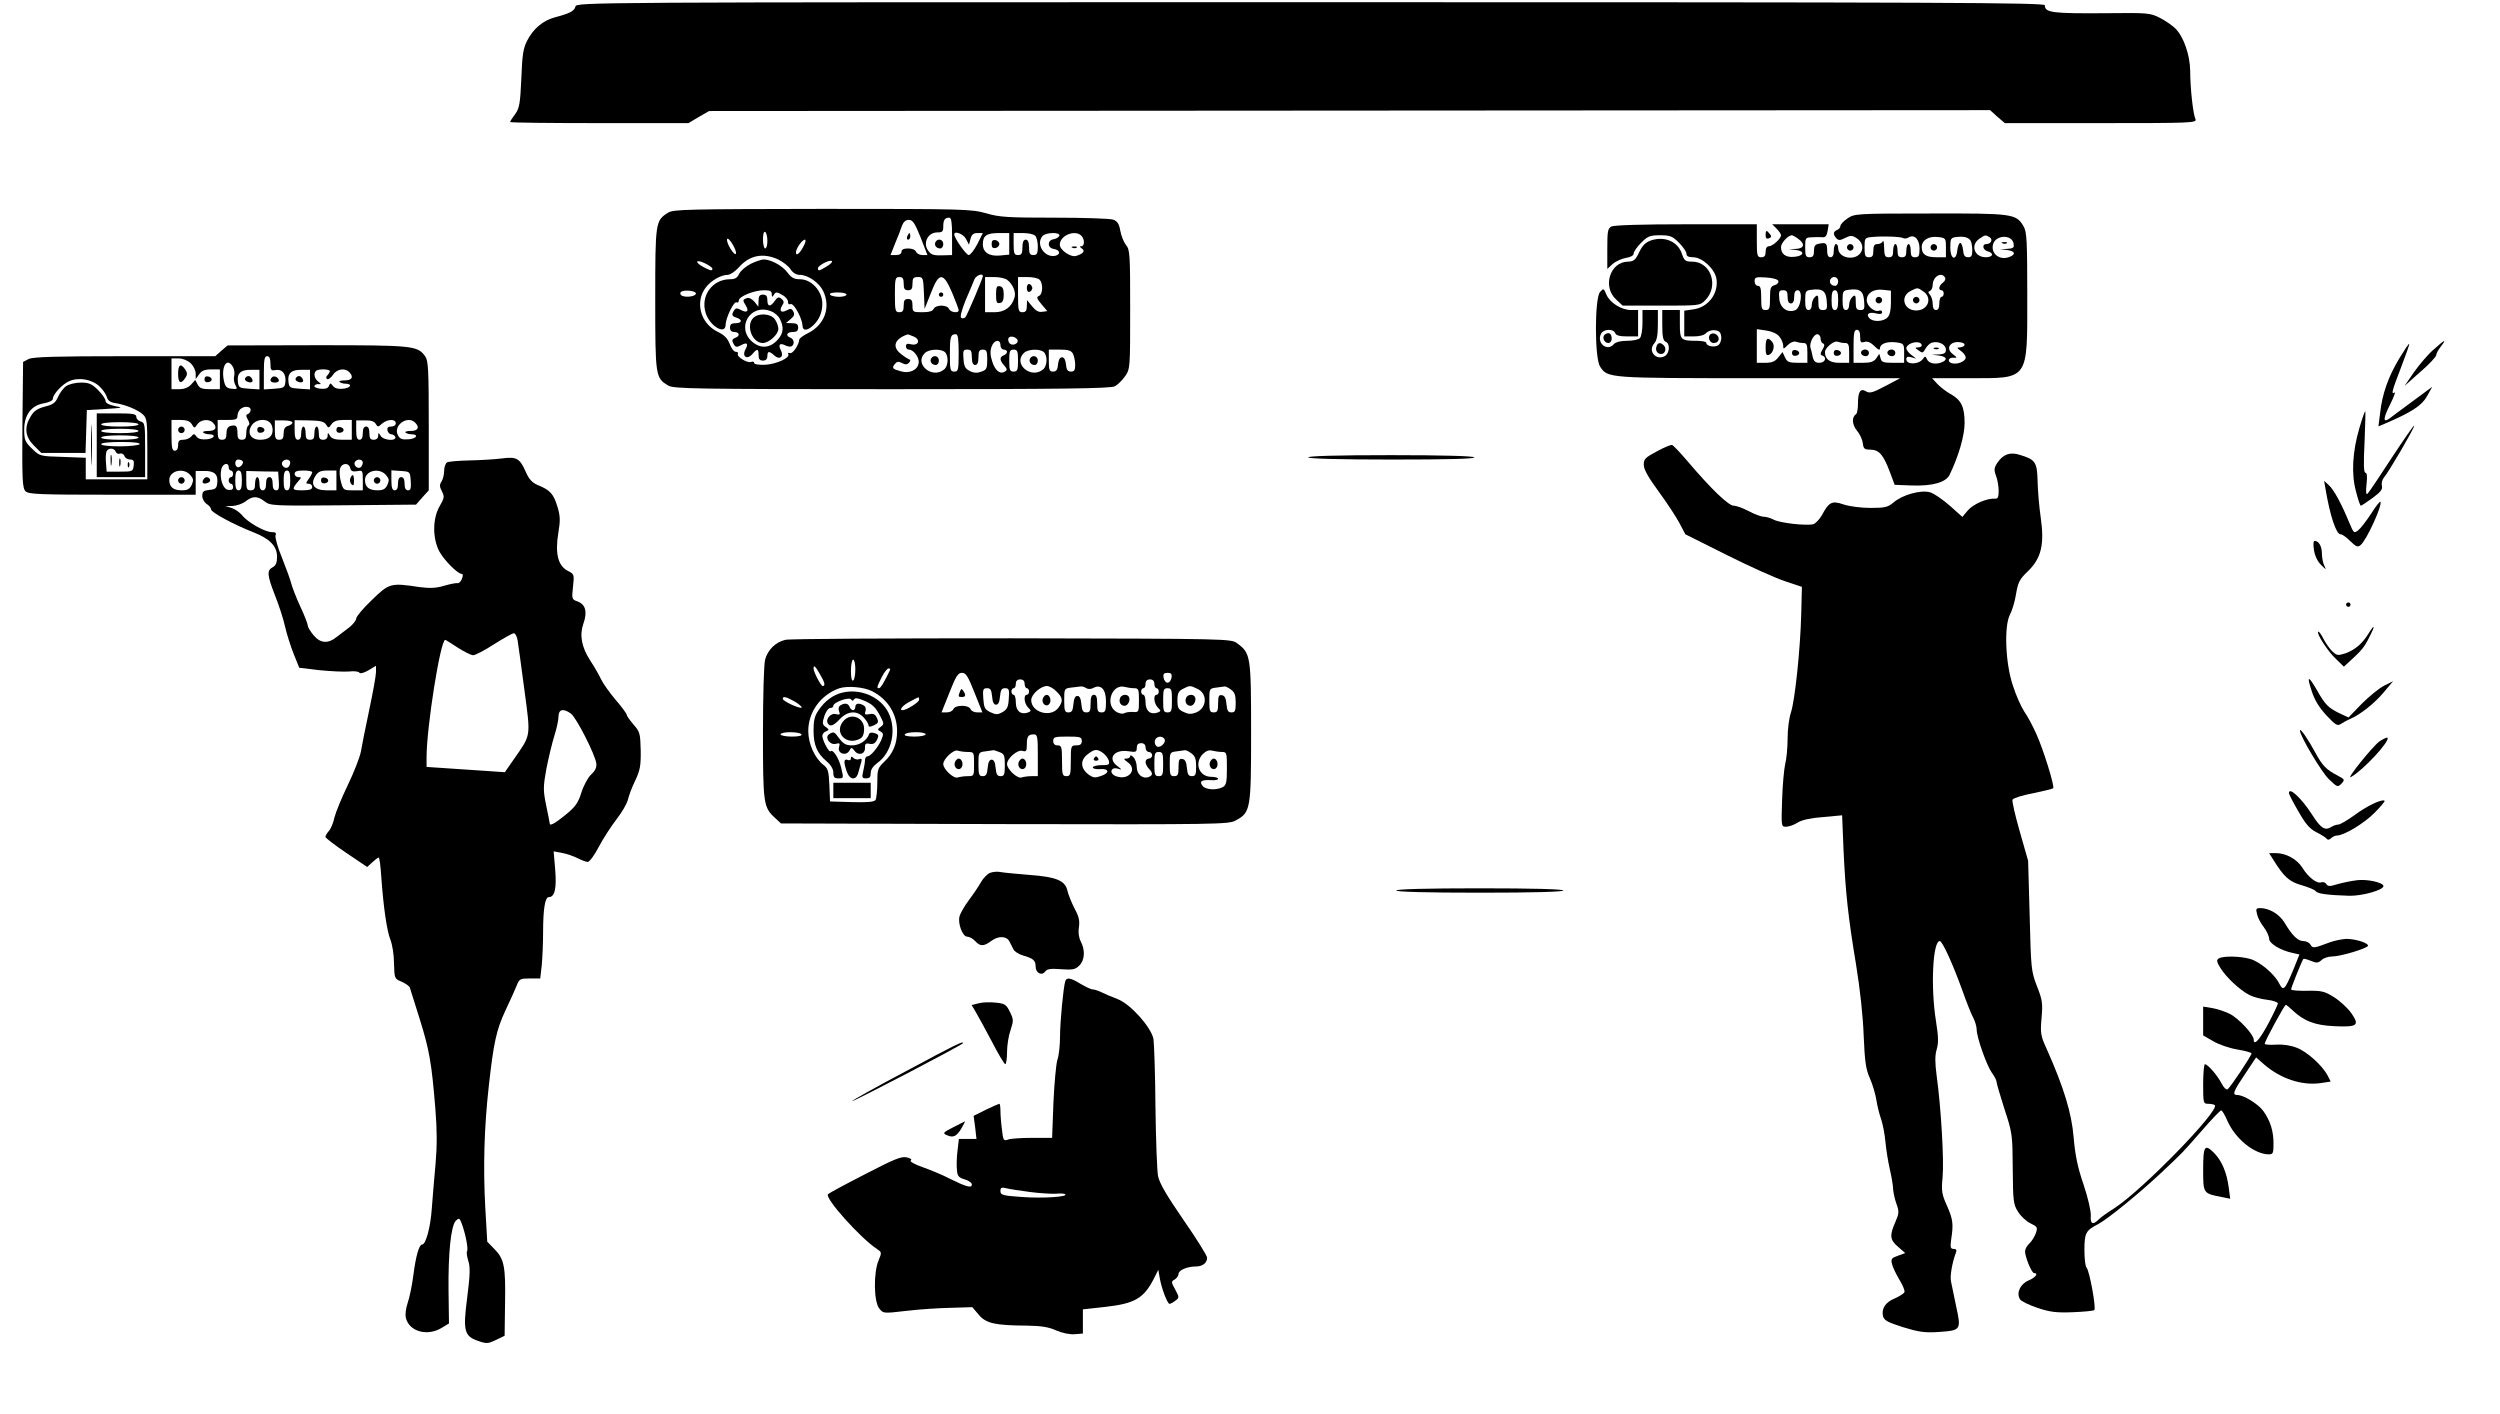 <?xml version="1.0" standalone="no"?>
<!DOCTYPE svg PUBLIC "-//W3C//DTD SVG 20010904//EN"
 "http://www.w3.org/TR/2001/REC-SVG-20010904/DTD/svg10.dtd">
<svg version="1.0" xmlns="http://www.w3.org/2000/svg"
 width="1137pt" height="643pt" viewBox="0 0 1137 643"
 preserveAspectRatio="xMidYMid meet">

<g transform="translate(0,643) scale(0.1,-0.1)"
fill="#000000" stroke="none">
<path d="M2617 6400 c-5 -20 -25 -31 -94 -49 -53 -14 -98 -52 -125 -105 -18
-34 -23 -64 -27 -173 -5 -116 -9 -135 -28 -162 -13 -17 -23 -33 -23 -36 0 -3
183 -5 406 -5 l405 0 47 28 47 27 2913 2 2913 2 33 -30 34 -29 437 0 c413 0
437 1 430 18 -11 23 -24 142 -24 219 -1 75 -31 159 -69 195 -15 14 -47 36 -71
48 -42 21 -56 22 -235 20 -253 -2 -286 2 -286 36 0 12 -438 14 -3339 14 -3317
0 -3339 0 -3344 -20z"/>
<path d="M3039 5463 c-58 -36 -59 -42 -59 -393 0 -353 1 -359 60 -394 26 -14
119 -16 1017 -16 770 0 993 3 1013 13 13 7 35 28 47 46 23 33 23 39 23 303 0
251 -1 272 -19 294 -11 14 -22 43 -26 65 -5 30 -13 43 -32 50 -13 5 -133 9
-266 9 -212 0 -251 2 -312 20 -67 19 -99 20 -745 20 -606 -1 -678 -2 -701 -17z
m1291 -108 l0 -85 -32 -1 c-50 -2 -62 1 -75 19 -28 35 -4 85 40 85 23 0 27 4
27 27 0 30 7 40 27 40 10 0 13 -21 13 -85z m-143 -5 l31 -80 -23 0 c-13 0 -25
7 -29 15 -3 9 -18 15 -36 15 -20 0 -30 -5 -30 -15 0 -9 -9 -15 -25 -15 l-25 0
21 53 c12 28 26 64 31 80 7 18 17 27 31 27 18 0 28 -15 54 -80z m-697 -16 c0
-19 -4 -34 -10 -34 -5 0 -10 18 -10 41 0 24 4 38 10 34 6 -3 10 -22 10 -41z
m903 10 l14 -27 7 27 c5 19 13 26 31 26 l25 0 -25 -50 c-14 -27 -32 -50 -39
-50 -12 0 -66 77 -66 94 0 18 41 2 53 -20z m197 -23 l0 -49 -41 -4 c-50 -5
-79 14 -79 51 0 39 17 51 72 51 l48 0 0 -49z m118 37 c7 -7 12 -29 12 -50 0
-31 -4 -38 -20 -38 -16 0 -20 7 -20 35 0 24 -5 35 -15 35 -10 0 -15 -11 -15
-35 0 -28 -4 -35 -20 -35 -17 0 -20 7 -20 50 l0 50 43 0 c24 0 48 -5 55 -12z
m110 0 c-3 -7 -14 -14 -26 -16 -14 -2 -22 -11 -22 -22 0 -11 8 -20 22 -22 28
-4 34 -24 9 -31 -49 -12 -92 51 -60 89 15 18 82 19 77 2z m100 0 c16 -16 15
-48 0 -48 -9 0 -8 -3 2 -10 17 -11 7 -24 -26 -34 -25 -7 -74 27 -74 51 0 42
69 70 98 41z m-1571 -82 c-2 -6 -13 4 -25 23 -12 19 -18 39 -15 44 7 11 45
-51 40 -67z m308 35 c-17 -34 -35 -48 -35 -29 0 18 28 58 41 58 5 0 3 -13 -6
-29z m-118 -60 c23 -11 49 -31 58 -45 11 -17 26 -26 42 -26 38 0 89 -36 107
-74 35 -74 7 -153 -69 -191 -22 -11 -40 -24 -40 -30 -2 -25 -30 -65 -42 -61
-8 3 -11 1 -8 -4 10 -17 -53 -46 -105 -49 -29 -1 -50 2 -50 8 0 6 -6 8 -14 5
-17 -7 -68 25 -60 37 3 5 -2 9 -10 9 -8 0 -20 16 -27 35 -10 26 -24 41 -55 56
-79 38 -105 137 -53 203 24 31 69 56 99 56 11 0 34 16 51 35 48 54 108 66 176
36z m-297 -43 c0 -11 -7 -10 -40 7 -42 22 -37 38 5 18 19 -9 35 -20 35 -25z
m521 11 c-36 -22 -41 -23 -41 -9 0 12 52 40 63 33 5 -3 -5 -14 -22 -24z m709
-45 c0 -10 -72 -179 -80 -188 -5 -4 -13 -5 -18 -2 -7 4 1 33 19 79 17 39 35
82 40 95 7 19 39 32 39 16z m-360 -34 c0 -23 4 -30 20 -30 16 0 20 7 20 30 0
25 4 30 25 30 23 0 24 -3 27 -72 l3 -73 29 73 c37 96 56 95 97 -1 16 -38 29
-73 29 -78 0 -15 -37 -10 -44 6 -3 9 -18 15 -35 15 -16 0 -31 -6 -35 -15 -4
-10 -20 -15 -51 -15 -43 0 -45 1 -45 30 0 23 -4 30 -20 30 -16 0 -20 -7 -20
-30 0 -23 -4 -30 -20 -30 -18 0 -20 7 -20 80 0 73 2 80 20 80 16 0 20 -7 20
-30z m471 17 c25 -19 41 -56 33 -80 -13 -44 -45 -67 -91 -67 l-43 0 0 80 0 80
43 0 c23 0 49 -6 58 -13z m147 1 c17 -17 15 -67 -3 -74 -12 -5 -10 -12 12 -38
l26 -31 -23 -3 c-16 -3 -30 5 -46 25 l-23 28 -1 -27 c0 -21 -5 -28 -20 -28
-18 0 -20 7 -20 80 l0 80 43 0 c24 0 48 -5 55 -12z m-1563 -63 c0 -12 -40 -19
-61 -11 -9 3 -12 11 -9 16 8 14 70 9 70 -5z m685 -5 c0 -5 -15 -10 -34 -10
-19 0 -38 5 -41 10 -4 6 10 10 34 10 23 0 41 -4 41 -10z m304 -190 c34 -13 25
-44 -10 -36 -17 5 -24 2 -24 -9 0 -8 6 -15 13 -15 22 0 49 -36 45 -61 -4 -32
-42 -49 -80 -38 -40 11 -43 15 -28 34 9 11 17 12 32 4 15 -8 23 -8 32 1 8 9 8
14 -2 17 -7 3 -25 15 -39 27 -36 31 -23 65 34 85 1 1 13 -3 27 -9z m206 -75
c0 -78 -2 -85 -20 -85 -18 0 -20 7 -20 78 0 80 3 92 27 92 10 0 13 -21 13 -85z
m268 58 c5 -18 -28 -29 -38 -12 -5 7 -6 17 -3 22 7 12 35 5 41 -10z m-78 -23
c0 -11 7 -20 15 -20 8 0 15 -5 15 -10 0 -6 -7 -13 -15 -16 -20 -8 -19 -23 2
-46 14 -16 15 -21 3 -28 -22 -14 -45 5 -58 48 -9 28 -9 48 -2 66 11 31 40 35
40 6z m-252 -32 c17 -17 15 -63 -4 -78 -54 -46 -138 25 -88 74 18 19 75 21 92
4z m122 -23 c0 -24 5 -35 15 -35 10 0 15 11 15 35 0 28 4 35 20 35 17 0 20 -7
20 -45 0 -40 -3 -47 -26 -55 -18 -7 -34 -7 -52 2 -22 11 -28 21 -30 56 -3 37
-1 42 17 42 17 0 21 -6 21 -35z m210 -15 c0 -43 -3 -50 -20 -50 -17 0 -20 7
-20 50 0 43 3 50 20 50 17 0 20 -7 20 -50z m118 38 c17 -17 15 -63 -4 -78 -54
-46 -138 25 -88 74 18 19 75 21 92 4z m132 -7 c5 -11 10 -33 10 -50 0 -24 -4
-31 -19 -31 -15 0 -21 8 -23 33 -2 20 -8 32 -18 32 -10 0 -16 -12 -18 -32 -2
-25 -8 -33 -23 -33 -16 0 -19 7 -19 50 l0 50 50 0 c38 0 52 -4 60 -19z"/>
<path d="M4255 5330 c-8 -14 3 -30 21 -30 8 0 14 9 14 20 0 21 -24 28 -35 10z"/>
<path d="M4126 5355 c-3 -8 -1 -15 4 -15 6 0 10 7 10 15 0 8 -2 15 -4 15 -2 0
-6 -7 -10 -15z"/>
<path d="M4510 5320 c0 -15 5 -20 18 -18 9 2 17 10 17 18 0 8 -8 16 -17 18
-13 2 -18 -3 -18 -18z"/>
<path d="M4878 5303 c7 -3 16 -2 19 1 4 3 -2 6 -13 5 -11 0 -14 -3 -6 -6z"/>
<path d="M3414 5230 c-23 -12 -46 -32 -52 -45 -9 -19 -19 -25 -42 -25 -81 0
-136 -77 -110 -155 19 -59 90 -100 90 -52 1 32 38 109 50 102 5 -3 10 0 10 8
0 19 70 47 115 47 27 0 35 -4 35 -17 0 -15 2 -16 10 -3 8 13 13 13 37 -1 16
-8 27 -23 27 -31 -1 -10 4 -14 12 -11 15 5 53 -66 54 -99 0 -21 18 -23 40 -5
32 25 50 62 50 105 0 58 -49 112 -102 112 -27 0 -39 7 -57 31 -23 31 -75 59
-108 59 -10 0 -36 -9 -59 -20z"/>
<path d="M3450 5063 l-1 -28 -18 23 c-12 13 -25 20 -35 16 -19 -7 -19 -9 -4
-34 16 -25 5 -35 -22 -20 -18 10 -24 9 -31 -1 -13 -21 -11 -27 11 -34 28 -9
25 -25 -5 -25 -18 0 -25 -5 -25 -20 0 -13 7 -20 20 -20 23 0 27 -18 5 -26 -17
-7 -18 -13 -6 -33 7 -10 13 -11 31 -1 28 15 35 8 20 -20 -17 -32 8 -48 32 -20
22 26 28 25 28 -5 0 -18 5 -25 20 -25 13 0 20 7 20 20 0 24 8 25 32 3 24 -22
45 -5 29 25 -13 25 -4 34 21 21 10 -5 23 -7 28 -4 15 9 12 32 -5 39 -24 9 -17
26 10 26 18 0 25 5 25 20 0 15 -7 20 -27 20 l-28 1 21 18 c16 13 19 22 12 34
-7 14 -13 15 -29 6 -26 -14 -37 -4 -22 21 10 14 9 21 -3 31 -12 10 -18 8 -30
-9 -20 -29 -34 -28 -34 3 0 18 -5 25 -20 25 -15 0 -20 -7 -20 -27z m97 -84
c19 -36 16 -65 -9 -93 -35 -40 -78 -43 -116 -11 -76 64 -10 176 83 140 17 -6
36 -22 42 -36z"/>
<path d="M3426 4984 c-35 -34 -5 -114 43 -114 28 0 71 39 71 64 0 12 -7 32
-16 44 -18 26 -74 30 -98 6z"/>
<path d="M4270 5090 c0 -5 5 -10 10 -10 6 0 10 5 10 10 0 6 -4 10 -10 10 -5 0
-10 -4 -10 -10z"/>
<path d="M4530 5090 c0 -34 3 -41 18 -38 12 2 17 13 17 38 0 25 -5 36 -17 38
-15 3 -18 -4 -18 -38z"/>
<path d="M4670 5120 c0 -13 5 -20 13 -17 6 2 12 10 12 17 0 7 -6 15 -12 18 -8
2 -13 -5 -13 -18z"/>
<path d="M4235 4800 c-8 -14 3 -30 21 -30 8 0 14 9 14 20 0 21 -24 28 -35 10z"/>
<path d="M4685 4800 c-8 -14 3 -30 21 -30 8 0 14 9 14 20 0 21 -24 28 -35 10z"/>
<path d="M8403 5437 c-18 -12 -33 -28 -33 -35 0 -7 -7 -15 -15 -18 -18 -7 -19
-20 -3 -38 10 -10 17 -10 40 2 25 12 32 12 53 -2 45 -30 25 -88 -30 -88 -31 0
-55 19 -55 43 0 11 -4 19 -10 19 -5 0 -10 -13 -10 -30 0 -20 -5 -30 -15 -30
-10 0 -15 10 -15 28 0 36 -5 40 -35 34 -20 -3 -25 -10 -25 -33 0 -22 -5 -29
-20 -29 -17 0 -20 7 -20 45 0 44 1 45 33 46 17 1 39 1 48 0 11 -1 18 8 21 29
l5 30 -129 0 -128 0 20 -20 c11 -11 20 -24 20 -30 0 -15 -38 -50 -55 -50 -9 0
-15 -9 -15 -25 0 -18 -5 -25 -20 -25 -18 0 -20 7 -20 75 l0 75 -321 0 c-202 0
-327 -4 -340 -10 -17 -9 -19 -22 -19 -102 l0 -91 24 22 c13 12 40 24 60 28 22
3 36 11 36 20 0 8 15 30 34 49 30 30 40 34 86 34 46 0 56 -4 86 -34 19 -19 34
-41 34 -50 0 -11 9 -16 30 -16 41 0 97 -51 106 -96 12 -67 -36 -132 -105 -141
l-41 -6 0 -58 0 -59 44 0 c27 0 48 6 56 16 8 8 25 14 39 12 20 -2 27 -9 29
-29 2 -14 -4 -31 -12 -38 -16 -13 -56 -6 -56 10 0 5 -20 9 -44 9 -72 0 -76 4
-76 76 l0 64 -40 0 -40 0 0 -69 c0 -52 4 -70 15 -75 22 -8 19 -53 -4 -66 -41
-21 -78 25 -47 59 11 12 16 37 16 84 l0 67 -35 0 -35 0 0 -58 c0 -32 -5 -63
-12 -70 -7 -7 -33 -12 -59 -12 -29 0 -51 -6 -59 -15 -30 -36 -81 5 -58 48 11
21 56 23 64 2 4 -11 21 -15 55 -15 l49 0 0 60 0 60 -32 0 c-44 0 -96 33 -112
70 -12 29 -13 30 -29 12 -25 -28 -25 -301 0 -339 35 -53 31 -53 724 -53 l641
0 -68 -36 c-57 -30 -71 -34 -87 -24 -26 16 -37 -1 -37 -57 0 -23 -4 -44 -9
-47 -20 -13 -18 -47 4 -74 13 -15 25 -41 27 -57 3 -26 7 -30 36 -30 38 -1 58
-23 88 -104 l21 -56 79 -3 c94 -3 154 14 171 49 41 85 68 178 68 235 0 73 -15
105 -64 132 -20 11 -47 32 -60 46 l-24 26 167 0 c276 0 266 -14 266 375 0 252
-2 290 -17 316 -34 57 -48 59 -425 58 -336 0 -344 -1 -375 -22z m-225 -93 c33
-23 28 -44 -10 -46 l-33 -1 33 -4 c42 -5 37 -27 -7 -31 -39 -4 -61 12 -61 44
0 19 32 54 50 54 3 0 16 -7 28 -16z m478 3 c6 -3 16 -2 24 3 26 16 50 -8 50
-50 0 -33 -3 -40 -20 -40 -16 0 -20 7 -20 30 0 17 -4 30 -10 30 -5 0 -10 -13
-10 -30 0 -23 -4 -30 -20 -30 -16 0 -20 7 -20 30 0 17 -4 30 -10 30 -5 0 -10
-13 -10 -30 0 -23 -4 -30 -20 -30 -17 0 -20 7 -21 43 0 23 -3 36 -6 30 -2 -7
-13 -13 -24 -13 -14 0 -19 -7 -19 -30 0 -23 -4 -30 -20 -30 -17 0 -20 7 -20
44 0 43 1 45 33 48 49 5 132 2 143 -5z m194 -43 l0 -44 -43 0 c-48 0 -67 13
-67 46 0 32 32 51 74 46 35 -4 36 -5 36 -48z m112 32 c4 -6 8 -26 8 -43 0 -26
-4 -33 -19 -33 -15 0 -21 8 -23 33 -2 17 -7 32 -13 32 -5 0 -11 -15 -13 -32
-5 -53 -32 -43 -32 11 0 41 2 45 28 48 32 4 54 -1 64 -16z m87 15 c16 -10 6
-31 -15 -31 -21 0 -17 -27 6 -33 30 -8 24 -27 -8 -27 -53 0 -72 55 -30 84 26
18 28 19 47 7z m109 -30 c3 -18 -2 -21 -30 -23 l-33 -1 33 -4 c37 -5 42 -20
10 -32 -45 -17 -86 17 -73 60 14 42 87 43 93 0z m-312 -153 c4 -6 0 -16 -9
-23 -19 -13 -23 -35 -7 -35 6 0 10 -7 10 -15 0 -8 -4 -15 -10 -15 -5 0 -10
-13 -10 -30 0 -20 -5 -30 -15 -30 -10 0 -15 10 -15 28 0 15 -6 34 -12 41 -10
11 -10 14 0 18 6 3 12 15 12 27 0 37 39 62 56 34z m-758 -16 c2 -7 -5 -16 -17
-19 -18 -5 -21 -13 -21 -59 0 -47 -2 -54 -20 -54 -18 0 -20 7 -20 55 0 42 -3
55 -15 55 -8 0 -15 9 -15 21 0 18 5 20 52 17 31 -2 53 -8 56 -16z m272 -2 c0
-11 -6 -20 -14 -20 -18 0 -29 16 -21 30 11 18 35 11 35 -10z m-52 -89 c3 -36
1 -41 -17 -41 -17 0 -21 6 -21 36 0 31 -2 35 -15 24 -8 -7 -15 -23 -15 -36 0
-15 -6 -24 -15 -24 -11 0 -15 12 -15 44 0 41 2 45 28 48 50 7 67 -5 70 -51z
m170 0 c3 -36 1 -41 -17 -41 -17 0 -21 6 -21 36 0 31 -2 35 -15 24 -8 -7 -15
-23 -15 -36 0 -15 -6 -24 -15 -24 -11 0 -15 12 -15 44 0 41 2 45 28 48 50 7
67 -5 70 -51z m122 -6 c0 -35 -5 -59 -16 -69 -19 -20 -68 -21 -83 -2 -16 19 1
29 34 20 16 -4 25 -2 25 6 0 7 -6 10 -14 7 -21 -8 -56 21 -56 48 0 32 31 52
74 47 l36 -4 0 -53z m148 49 c42 -29 21 -86 -33 -86 -57 0 -75 64 -25 89 32
16 31 16 58 -3z m-618 -24 c0 -20 5 -30 15 -30 10 0 15 10 15 30 0 20 5 30 16
30 25 0 15 -81 -12 -91 -36 -13 -69 11 -72 54 -3 32 0 37 17 37 17 0 21 -6 21
-30z m230 -15 c0 -33 -4 -45 -15 -45 -11 0 -15 12 -15 45 0 33 4 45 15 45 11
0 15 -12 15 -45z m-268 -165 c10 -12 18 -31 18 -41 0 -18 1 -18 21 2 11 11 27
18 36 15 8 -3 23 -6 34 -6 16 0 19 -7 19 -45 l0 -45 -45 0 c-39 0 -47 4 -57
25 l-11 24 -19 -24 c-15 -19 -29 -25 -59 -25 l-39 0 0 76 0 77 42 -6 c27 -4
49 -14 60 -27z m368 -1 c0 -26 3 -29 20 -24 13 4 28 -2 45 -19 16 -17 25 -20
25 -11 0 21 30 33 73 28 36 -5 37 -6 37 -49 l0 -44 -51 0 c-43 0 -52 3 -56 20
l-6 21 -14 -21 c-11 -15 -25 -20 -59 -20 l-44 0 0 75 c0 60 3 75 15 75 10 0
15 -10 15 -31z m-180 -8 c0 -11 5 -21 11 -23 8 -3 8 -11 -2 -27 -11 -19 -11
-25 -1 -28 22 -8 13 -33 -13 -33 -19 0 -26 7 -31 28 -3 15 -7 33 -10 40 -6 20
14 62 31 62 8 0 15 -9 15 -19z m111 -21 c16 0 19 -7 19 -45 l0 -45 -45 0 c-43
0 -65 16 -65 49 0 19 41 53 57 47 8 -3 23 -6 34 -6z m349 -11 c0 -5 -8 -9 -17
-9 -15 0 -14 -2 3 -14 17 -13 20 -12 31 8 7 13 21 26 31 28 29 8 62 -9 62 -32
0 -16 -7 -20 -32 -22 l-33 -1 33 -4 c37 -5 42 -20 10 -32 -28 -10 -58 -3 -65
17 -6 13 -8 13 -18 -1 -18 -25 -75 -27 -75 -1 0 11 6 14 23 9 l22 -6 -22 17
c-13 9 -23 23 -23 31 0 7 10 17 23 22 24 9 47 4 47 -10z m194 0 c-3 -5 -13 -9
-22 -9 -13 0 -12 -3 6 -16 12 -8 22 -22 22 -30 0 -17 -37 -33 -63 -26 -23 6
-16 28 9 25 16 -1 16 1 -4 16 -38 28 -9 65 40 53 10 -2 15 -8 12 -13z"/>
<path d="M8780 5305 c0 -8 7 -15 15 -15 8 0 15 7 15 15 0 8 -7 15 -15 15 -8 0
-15 -7 -15 -15z"/>
<path d="M9108 5323 c7 -3 16 -2 19 1 4 3 -2 6 -13 5 -11 0 -14 -3 -6 -6z"/>
<path d="M8530 5065 c0 -8 7 -15 15 -15 8 0 15 7 15 15 0 8 -7 15 -15 15 -8 0
-15 -7 -15 -15z"/>
<path d="M8700 5065 c0 -8 7 -15 15 -15 8 0 15 7 15 15 0 8 -7 15 -15 15 -8 0
-15 -7 -15 -15z"/>
<path d="M8030 4850 c0 -30 3 -38 15 -34 20 8 29 42 15 59 -21 25 -30 17 -30
-25z"/>
<path d="M8150 4825 c0 -10 7 -15 18 -13 21 4 19 22 -2 26 -10 2 -16 -3 -16
-13z"/>
<path d="M8467 4834 c-9 -10 2 -24 19 -24 8 0 14 7 14 15 0 15 -21 21 -33 9z"/>
<path d="M8587 4834 c-9 -10 2 -24 19 -24 8 0 14 7 14 15 0 15 -21 21 -33 9z"/>
<path d="M8340 4825 c0 -10 7 -15 18 -13 21 4 19 22 -2 26 -10 2 -16 -3 -16
-13z"/>
<path d="M8798 4843 c7 -3 16 -2 19 1 4 3 -2 6 -13 5 -11 0 -14 -3 -6 -6z"/>
<path d="M8030 5360 c0 -13 5 -18 15 -14 12 5 13 10 4 20 -15 19 -19 18 -19
-6z"/>
<path d="M7510 5337 c-26 -9 -40 -23 -55 -54 -17 -36 -25 -42 -51 -43 -82 -1
-117 -114 -54 -172 l30 -28 176 0 c172 0 175 0 199 24 64 64 27 176 -59 176
-30 0 -36 4 -46 34 -18 57 -78 83 -140 63z"/>
<path d="M8400 5305 c0 -8 7 -15 15 -15 8 0 15 7 15 15 0 8 -7 15 -15 15 -8 0
-15 -7 -15 -15z"/>
<path d="M7301 4910 c-17 -10 -7 -40 14 -40 8 0 15 9 15 19 0 24 -12 32 -29
21z"/>
<path d="M7781 4911 c-17 -11 -7 -41 13 -41 22 0 30 20 15 36 -9 8 -19 10 -28
5z"/>
<path d="M11069 4841 c-25 -21 -64 -67 -89 -102 l-44 -64 72 64 c40 34 72 69
72 76 0 7 9 24 21 39 28 36 19 33 -32 -13z"/>
<path d="M7534 4855 c-7 -18 3 -35 21 -35 18 0 26 25 12 39 -15 15 -27 14 -33
-4z"/>
<path d="M10912 4800 c-50 -83 -78 -163 -87 -247 l-8 -62 29 12 c122 52 169
83 192 125 l24 43 -92 -68 c-50 -37 -98 -72 -105 -78 -28 -19 -26 4 5 65 17
34 26 59 21 55 -17 -10 -13 5 29 114 22 57 39 105 37 107 -2 2 -22 -28 -45
-66z"/>
<path d="M1007 4835 l-28 -25 -412 0 c-312 0 -418 -3 -437 -13 l-25 -13 -3
-286 c-2 -250 0 -288 14 -302 13 -14 62 -16 395 -16 l379 0 0 54 0 54 39 0
c46 1 64 -16 59 -55 -2 -23 -8 -29 -35 -31 -27 -3 -33 -7 -33 -28 0 -13 9 -29
20 -36 11 -7 20 -18 20 -25 0 -13 103 -69 193 -104 74 -29 107 -63 107 -111 0
-27 -5 -40 -20 -48 -27 -14 -25 -36 10 -126 17 -42 38 -106 46 -142 8 -35 26
-92 40 -127 l25 -62 92 -11 c51 -5 111 -8 134 -6 23 3 44 0 47 -5 4 -6 20 -2
41 10 l35 21 0 -29 c0 -15 -14 -93 -31 -173 -17 -80 -34 -165 -38 -190 -5 -25
-31 -92 -59 -150 -28 -58 -55 -124 -61 -148 -5 -24 -16 -51 -25 -61 -9 -10
-16 -22 -16 -27 0 -5 43 -38 95 -73 l95 -64 23 21 c13 12 26 22 29 22 4 0 9
-39 12 -87 10 -142 26 -249 42 -288 8 -20 16 -68 16 -107 2 -69 2 -69 35 -83
18 -8 35 -20 37 -27 2 -7 22 -71 45 -143 44 -141 54 -199 71 -407 8 -98 8
-170 1 -250 -6 -62 -13 -153 -17 -203 -6 -86 -27 -165 -44 -165 -14 0 -29 -53
-40 -140 -6 -47 -18 -104 -26 -126 -8 -24 -12 -53 -8 -68 15 -62 98 -85 163
-45 l33 20 -2 147 c-2 173 11 297 33 320 15 14 17 13 27 -13 17 -45 31 -116
24 -126 -3 -5 0 -25 6 -44 9 -28 8 -63 -5 -165 -20 -154 -14 -177 51 -199 37
-13 44 -12 80 5 l39 19 2 150 c3 167 -4 200 -50 246 l-31 32 -9 156 c-10 183
-5 363 16 551 22 200 35 257 76 345 21 44 44 95 51 113 12 30 16 32 60 32 l47
0 7 61 c3 34 6 101 6 148 0 108 9 161 26 161 27 0 36 39 29 125 l-7 83 38 -7
c22 -4 53 -15 71 -24 18 -9 38 -17 46 -17 8 0 31 31 50 68 20 38 57 95 81 126
25 32 48 72 52 90 4 17 18 56 33 86 22 47 26 67 25 138 -2 77 -4 84 -33 117
-17 20 -31 40 -31 45 0 4 -22 35 -50 67 -27 32 -57 74 -66 93 -9 19 -31 58
-49 85 -40 61 -50 116 -32 168 19 53 11 87 -25 101 -28 10 -28 12 -22 67 6 56
6 58 -24 73 -44 23 -58 78 -43 171 10 58 9 79 -4 121 -17 57 -33 75 -87 97
-27 11 -41 26 -56 59 -28 64 -42 72 -110 63 -31 -4 -97 -8 -147 -9 -49 -1 -96
-5 -102 -9 -7 -5 -13 -21 -13 -38 0 -16 -5 -38 -12 -49 -10 -15 -9 -24 2 -45
12 -23 11 -30 -11 -68 -32 -56 -32 -144 -2 -203 21 -40 84 -104 103 -104 6 0
6 -9 1 -22 -5 -13 -14 -22 -21 -20 -6 1 -33 -4 -60 -12 -37 -11 -64 -12 -112
-6 -132 20 -138 18 -217 -59 -39 -37 -71 -75 -71 -84 0 -8 -14 -26 -30 -39
-17 -13 -43 -33 -59 -45 -40 -32 -74 -29 -105 8 -14 17 -26 36 -26 43 0 7 -15
47 -34 87 -19 41 -37 88 -41 104 -4 17 -23 69 -42 117 -20 48 -33 94 -30 103
5 11 0 15 -17 15 -31 0 -111 45 -135 77 -11 13 -33 28 -48 33 l-28 8 33 1 c19
1 45 10 59 21 32 25 54 25 86 0 25 -20 37 -21 357 -18 l332 3 29 33 29 32 0
293 c0 254 -2 296 -16 316 -35 49 -53 51 -491 51 l-408 -1 -28 -24z m223 -59
c0 -29 3 -33 23 -29 30 6 49 -18 45 -54 -3 -26 -7 -28 -50 -31 l-48 -3 0 75
c0 61 3 76 15 76 10 0 15 -10 15 -34z m-363 2 c13 -12 23 -33 23 -47 l0 -25
16 22 c11 16 25 22 55 22 l39 0 0 -45 0 -45 -45 0 c-35 0 -47 4 -56 21 l-11
21 -19 -21 c-13 -14 -32 -21 -54 -21 l-35 0 0 70 0 70 32 0 c19 0 41 -9 55
-22z m193 -18 c6 -12 8 -29 5 -40 -3 -11 -1 -29 5 -40 11 -20 9 -21 -16 -18
-23 2 -30 9 -36 38 -13 66 16 108 42 60z m120 -57 l0 -44 -47 3 c-44 3 -48 5
-51 31 -5 39 13 56 59 55 l39 0 0 -45z m230 0 l0 -44 -47 3 c-44 3 -48 5 -51
31 -5 39 13 56 59 55 l39 0 0 -45z m90 39 c0 -4 -5 -13 -11 -19 -7 -7 -7 -13
-1 -17 5 -3 17 5 26 19 18 27 54 33 74 13 22 -22 13 -38 -20 -38 -17 0 -28 -3
-24 -7 4 -4 16 -8 26 -8 35 0 26 -20 -10 -23 -23 -2 -38 2 -46 13 -11 14 -12
14 -18 0 -4 -11 -16 -15 -38 -13 -18 2 -31 8 -28 13 3 6 12 9 20 8 12 -1 11 1
-2 11 -18 13 -23 37 -11 49 9 10 63 9 63 -1z m-1047 -70 c15 -14 30 -36 33
-48 4 -15 15 -24 37 -27 46 -7 103 -30 127 -52 18 -17 20 -30 20 -157 l0 -138
-140 0 -140 0 0 49 0 49 -104 4 c-104 3 -105 3 -140 37 -32 31 -36 40 -36 87
0 68 33 111 91 120 21 4 39 12 39 19 0 21 42 67 74 81 43 20 105 9 139 -24z
m687 -106 c0 -8 -6 -16 -12 -19 -10 -3 -10 -9 -1 -25 8 -13 9 -23 3 -27 -6 -3
-10 -19 -10 -36 0 -22 -5 -29 -20 -29 -15 0 -20 7 -20 28 0 35 -6 41 -31 35
-13 -4 -19 -14 -19 -34 0 -22 -5 -29 -20 -29 -17 0 -20 7 -20 45 l0 45 45 0
c37 0 45 3 45 18 0 10 5 23 12 30 17 17 48 15 48 -2z m-268 -65 c12 -20 12
-20 26 0 15 21 52 25 70 7 22 -22 13 -38 -20 -38 -17 0 -28 -3 -24 -7 4 -4 16
-8 26 -8 35 0 26 -20 -10 -23 -23 -2 -38 2 -46 12 -10 14 -13 15 -24 1 -7 -8
-23 -15 -36 -15 -19 0 -24 -5 -24 -25 0 -16 -6 -25 -15 -25 -12 0 -15 14 -15
70 l0 70 40 0 c29 0 43 -5 52 -19z m356 7 c7 -7 12 -21 12 -33 0 -30 -19 -45
-57 -45 -43 0 -61 31 -38 66 17 26 62 33 83 12z m102 0 c0 -5 -9 -12 -20 -15
-14 -4 -20 -14 -20 -34 0 -22 -5 -29 -20 -29 -17 0 -20 7 -20 44 l0 44 40 0
c22 0 40 -4 40 -10z m153 -9 c10 -17 12 -17 25 2 9 13 25 19 53 19 l39 0 0
-45 0 -45 -45 0 c-31 0 -47 5 -54 18 -10 16 -10 16 -11 0 0 -11 -8 -18 -20
-18 -16 0 -20 7 -20 30 0 17 -4 30 -10 30 -5 0 -10 -13 -10 -30 0 -23 -4 -30
-20 -30 -16 0 -20 7 -20 30 0 17 -4 30 -10 30 -5 0 -10 -13 -10 -30 0 -20 -5
-30 -15 -30 -11 0 -15 12 -15 45 l0 44 66 -1 c51 -1 68 -5 77 -19z m226 3 c9
-15 11 -15 28 1 24 21 63 23 63 2 0 -9 -9 -15 -21 -15 -14 0 -19 -5 -17 -17 2
-10 10 -18 17 -18 8 0 16 -6 19 -12 6 -21 -55 -16 -67 5 -10 16 -10 16 -11 0
0 -11 -8 -18 -20 -18 -16 0 -20 7 -20 30 0 20 -5 30 -15 30 -10 0 -15 -10 -15
-30 0 -20 -5 -30 -15 -30 -11 0 -15 12 -15 44 l0 44 40 0 c27 1 43 -5 49 -16z
m179 6 c22 -22 13 -38 -20 -38 -17 0 -28 -3 -24 -7 4 -4 16 -8 26 -8 36 0 26
-20 -12 -23 -29 -2 -39 1 -48 18 -24 44 43 93 78 58z m-785 -175 c9 -9 -13
-34 -24 -27 -14 8 -11 34 4 34 8 0 17 -3 20 -7z m217 -7 c0 -8 -5 -18 -11 -22
-14 -8 -33 11 -25 25 10 16 36 13 36 -3z m330 0 c0 -8 -5 -18 -11 -22 -14 -8
-33 11 -25 25 10 16 36 13 36 -3z m-610 -21 c0 -8 5 -15 10 -15 6 0 10 -7 10
-15 0 -8 -4 -15 -10 -15 -5 0 -10 -7 -10 -15 0 -8 5 -15 10 -15 6 0 10 -7 10
-16 0 -10 -7 -14 -22 -12 -25 3 -41 55 -31 96 6 24 33 31 33 7z m553 -4 c3
-14 11 -17 31 -14 25 5 26 4 26 -41 l0 -46 -45 0 c-42 0 -44 1 -54 37 -6 20
-8 47 -5 60 7 28 40 31 47 4z m-728 -31 c15 -17 16 -24 7 -45 -9 -19 -19 -25
-45 -25 -39 0 -57 15 -57 47 0 42 64 58 95 23z m235 -25 c0 -33 -4 -45 -15
-45 -11 0 -15 12 -15 45 0 33 4 45 15 45 11 0 15 -12 15 -45z m168 -2 c2 -34
0 -43 -12 -43 -11 0 -16 10 -16 30 0 20 -5 30 -15 30 -10 0 -15 -10 -15 -30 0
-20 -5 -30 -15 -30 -10 0 -15 10 -15 30 0 17 -4 30 -10 30 -5 0 -10 -13 -10
-30 0 -23 -4 -30 -20 -30 -17 0 -20 7 -20 44 l0 44 73 -2 72 -1 3 -42z m52 2
c0 -33 -4 -45 -15 -45 -11 0 -15 12 -15 45 0 33 4 45 15 45 11 0 15 -12 15
-45z m100 37 c0 -4 -7 -18 -16 -30 -14 -20 -14 -22 0 -22 9 0 16 -7 16 -15 0
-11 -12 -15 -46 -15 -47 0 -49 4 -16 43 14 15 13 17 -1 17 -10 0 -17 7 -17 15
0 11 11 15 40 15 22 0 40 -3 40 -8z m110 -37 l0 -45 -45 0 c-56 0 -76 26 -50
66 12 19 24 24 55 24 l40 0 0 -45z m225 25 c15 -17 16 -24 7 -45 -9 -19 -19
-25 -45 -25 -39 0 -57 15 -57 47 0 42 64 58 95 23z m113 -27 c2 -34 0 -43 -12
-43 -11 0 -16 10 -16 30 0 20 -5 30 -15 30 -10 0 -15 -10 -15 -30 0 -20 -5
-30 -15 -30 -11 0 -15 12 -15 46 l0 45 43 -3 c42 -3 42 -3 45 -45z m486 -725
c3 -18 17 -120 31 -226 29 -218 31 -201 -48 -315 l-41 -59 -88 6 c-48 3 -128
9 -178 12 l-90 6 0 44 c0 136 63 534 85 534 2 0 27 -16 56 -35 30 -19 61 -35
71 -35 9 0 52 22 95 50 43 27 83 50 90 50 7 0 14 -15 17 -32z m242 -333 c24
-16 111 -187 116 -227 2 -18 -5 -34 -24 -51 -14 -13 -34 -50 -44 -82 -15 -48
-28 -65 -72 -101 -49 -40 -72 -52 -72 -39 0 3 -7 40 -16 82 -14 69 -14 83 1
167 10 50 26 117 36 149 10 31 19 71 19 87 0 34 21 40 56 15z"/>
<path d="M1237 4714 c-13 -13 -7 -24 14 -24 11 0 19 5 17 12 -5 14 -22 21 -31
12z"/>
<path d="M810 4730 c0 -43 13 -50 34 -17 8 12 8 22 0 34 -21 33 -34 26 -34
-17z"/>
<path d="M930 4705 c0 -10 7 -15 18 -13 21 4 19 22 -2 26 -10 2 -16 -3 -16
-13z"/>
<path d="M1115 4710 c-3 -6 1 -13 10 -16 19 -8 30 0 20 15 -8 14 -22 14 -30 1z"/>
<path d="M1345 4710 c-3 -6 1 -13 10 -16 19 -8 30 0 20 15 -8 14 -22 14 -30 1z"/>
<path d="M301 4674 c-13 -9 -29 -31 -37 -49 -11 -26 -22 -35 -59 -44 -34 -9
-50 -19 -65 -44 -31 -50 -26 -93 14 -133 l34 -34 101 0 100 0 3 98 3 97 85 5
c79 5 82 6 43 13 -28 6 -43 14 -43 24 0 8 -15 30 -34 49 -28 28 -41 34 -78 34
-24 0 -54 -7 -67 -16z"/>
<path d="M414 4405 c0 -82 2 -115 3 -72 2 43 2 110 0 150 -1 40 -3 5 -3 -78z"/>
<path d="M440 4405 l0 -145 110 0 110 0 0 124 c0 115 -1 124 -20 129 -11 3
-20 12 -20 21 0 13 -14 16 -90 16 l-90 0 0 -145z m190 95 c0 -6 -35 -10 -85
-10 -50 0 -85 4 -85 10 0 6 35 10 85 10 50 0 85 -4 85 -10z m0 -30 c0 -6 -35
-10 -85 -10 -50 0 -85 4 -85 10 0 6 35 10 85 10 50 0 85 -4 85 -10z m0 -30 c0
-6 -35 -10 -85 -10 -50 0 -85 4 -85 10 0 6 35 10 85 10 50 0 85 -4 85 -10z m5
-30 c-3 -5 -44 -10 -91 -10 -49 0 -84 4 -84 10 0 6 37 10 91 10 57 0 88 -4 84
-10z m-109 -34 c3 -8 12 -12 20 -9 7 3 17 -2 20 -11 3 -9 15 -16 26 -16 15 0
19 -6 16 -27 -3 -27 -5 -28 -63 -28 l-60 0 -3 39 c-2 21 -1 44 2 52 7 18 35
18 42 0z"/>
<path d="M503 4335 c0 -22 2 -30 4 -17 2 12 2 30 0 40 -3 9 -5 -1 -4 -23z"/>
<path d="M542 4325 c0 -16 2 -22 5 -12 2 9 2 23 0 30 -3 6 -5 -1 -5 -18z"/>
<path d="M581 4314 c0 -11 3 -14 6 -6 3 7 2 16 -1 19 -3 4 -6 -2 -5 -13z"/>
<path d="M810 4475 c0 -8 7 -15 15 -15 8 0 15 7 15 15 0 8 -7 15 -15 15 -8 0
-15 -7 -15 -15z"/>
<path d="M1170 4475 c0 -10 7 -15 18 -13 21 4 19 22 -2 26 -10 2 -16 -3 -16
-13z"/>
<path d="M1530 4475 c0 -10 7 -15 18 -13 21 4 19 22 -2 26 -10 2 -16 -3 -16
-13z"/>
<path d="M1593 4254 c-3 -8 -1 -20 6 -27 8 -8 11 -4 11 16 0 30 -7 35 -17 11z"/>
<path d="M810 4245 c0 -8 7 -15 15 -15 8 0 15 7 15 15 0 8 -7 15 -15 15 -8 0
-15 -7 -15 -15z"/>
<path d="M1460 4245 c0 -10 7 -15 18 -13 21 4 19 22 -2 26 -10 2 -16 -3 -16
-13z"/>
<path d="M1700 4245 c0 -8 7 -15 15 -15 8 0 15 7 15 15 0 8 -7 15 -15 15 -8 0
-15 -7 -15 -15z"/>
<path d="M10731 4485 c-32 -108 -38 -210 -16 -290 9 -36 19 -65 22 -65 3 0 27
16 53 35 37 27 47 40 43 55 -3 12 1 28 9 38 22 25 138 224 138 236 0 6 -45
-59 -101 -144 -55 -85 -105 -159 -111 -165 -7 -7 -9 6 -5 43 4 35 2 52 -5 52
-8 0 -9 40 -4 140 3 77 5 140 3 140 -2 0 -14 -34 -26 -75z"/>
<path d="M7535 4377 c-54 -29 -60 -35 -59 -63 1 -21 23 -59 68 -120 36 -49 78
-113 93 -141 l28 -53 190 -95 c104 -52 224 -106 265 -119 l75 -25 -3 -123 c-4
-161 -29 -396 -47 -449 -8 -23 -15 -76 -15 -118 0 -42 -5 -94 -11 -116 -5 -22
-12 -95 -14 -162 -4 -122 -4 -123 18 -123 12 0 36 8 53 19 19 12 60 21 116 25
l86 8 6 -149 c9 -203 22 -317 57 -528 18 -109 32 -237 35 -325 5 -120 10 -154
29 -196 12 -27 25 -72 29 -98 4 -26 14 -66 22 -88 7 -22 16 -67 19 -101 3 -34
12 -90 20 -125 8 -35 15 -75 15 -90 1 -15 7 -45 15 -67 13 -36 12 -43 -5 -83
-27 -61 -25 -81 13 -113 l32 -28 -33 -12 c-29 -10 -33 -15 -27 -38 3 -14 19
-47 34 -72 16 -26 26 -51 22 -57 -4 -6 -23 -18 -43 -27 -43 -17 -62 -47 -54
-81 5 -19 21 -28 91 -50 71 -22 99 -26 160 -22 104 7 105 9 82 115 -10 48 -21
100 -24 116 -5 24 6 87 23 131 4 11 1 16 -11 16 -14 0 -16 7 -11 43 11 70 8
92 -19 153 -24 53 -26 67 -20 131 7 75 -7 315 -27 460 -8 61 -8 93 0 120 9 30
8 58 -3 128 -25 154 -15 365 17 365 12 0 59 -103 103 -225 18 -51 40 -107 49
-123 9 -17 16 -42 16 -55 0 -34 45 -162 69 -196 12 -16 21 -34 21 -40 0 -6 16
-62 36 -124 36 -109 37 -117 38 -272 1 -148 3 -163 24 -196 12 -20 38 -44 57
-53 31 -15 33 -18 24 -45 -6 -16 -19 -37 -30 -47 -10 -9 -19 -25 -19 -35 0
-26 30 -99 41 -99 22 0 6 -21 -26 -34 -37 -16 -56 -57 -38 -85 5 -9 41 -26 79
-39 56 -19 86 -23 161 -20 50 2 95 6 98 10 9 9 -22 179 -35 192 -6 6 -10 42
-10 81 0 77 6 89 63 118 42 22 188 141 285 232 107 101 93 87 187 194 43 50
83 91 87 91 4 0 17 -21 28 -47 36 -82 122 -152 188 -153 20 0 22 5 22 49 0 58
-15 105 -47 149 -24 32 -89 72 -118 72 -24 0 -18 16 36 96 l50 75 35 -31 c76
-66 172 -98 258 -86 l46 7 -14 28 c-24 45 -94 109 -141 126 -27 11 -63 16 -94
14 -28 -2 -51 0 -51 4 0 12 90 177 96 177 3 0 17 -12 32 -26 51 -48 101 -67
187 -71 107 -5 118 3 79 59 -16 23 -52 56 -79 73 -43 27 -57 30 -122 29 -40
-1 -73 2 -73 6 0 8 50 133 56 139 2 2 17 -2 34 -9 26 -11 33 -10 49 4 9 9 31
16 48 16 39 0 163 38 163 49 0 13 -58 31 -99 31 -20 -1 -54 -8 -76 -16 -71
-27 -77 -28 -87 -10 -5 9 -19 16 -32 16 -25 0 -51 25 -86 84 -23 38 -69 66
-111 66 -18 0 -20 -4 -14 -27 3 -16 17 -42 31 -60 13 -17 24 -41 24 -52 0 -22
51 -53 107 -65 l31 -7 -29 -72 c-38 -90 -44 -96 -63 -60 -22 44 -89 100 -133
112 -46 13 -123 14 -142 2 -11 -7 -10 -15 8 -44 26 -42 88 -100 131 -122 17
-9 53 -19 81 -22 27 -3 49 -11 49 -17 -1 -6 -20 -47 -43 -90 -40 -75 -67 -105
-67 -74 0 23 -69 97 -109 117 -20 10 -55 22 -78 26 l-43 7 0 -66 0 -65 45 -26
c25 -15 74 -32 110 -38 36 -6 65 -14 65 -18 0 -10 -97 -156 -109 -163 -5 -4
-18 8 -27 26 -18 36 -63 88 -76 88 -4 0 -8 -40 -8 -90 0 -88 1 -90 23 -90 13
0 26 -3 30 -6 24 -24 -331 -388 -457 -469 -30 -19 -61 -41 -69 -49 -28 -29
-41 -24 -38 15 1 21 -12 79 -33 142 -27 78 -38 133 -45 214 -9 111 -45 228
-122 401 -28 61 -30 72 -24 142 6 67 4 82 -21 145 -26 68 -27 78 -33 320 l-7
250 -38 133 c-21 73 -36 139 -33 145 3 7 44 20 92 29 48 10 90 20 93 23 8 7
-46 181 -78 250 -15 33 -38 77 -53 98 -14 21 -38 74 -52 118 -35 103 -41 274
-13 325 9 17 22 59 27 92 9 53 15 67 54 104 61 59 76 122 58 246 -7 48 -13
122 -14 164 -2 86 -10 98 -80 119 -45 15 -77 3 -103 -36 -15 -22 -16 -32 -6
-59 7 -18 12 -49 12 -69 0 -28 -4 -36 -17 -35 -36 3 -99 -25 -123 -53 l-25
-30 -57 51 c-32 28 -72 56 -90 61 -42 12 -125 -11 -166 -46 -26 -22 -39 -25
-106 -25 -42 0 -96 7 -122 16 -53 18 -66 11 -99 -51 -11 -18 -28 -36 -38 -39
-32 -8 -149 5 -179 20 -15 8 -36 14 -47 14 -11 0 -41 11 -67 25 -26 14 -57 25
-69 25 -23 0 -102 75 -207 199 -35 41 -68 76 -73 77 -6 2 -37 -11 -70 -29z"/>
<path d="M5950 4350 c0 -6 134 -10 381 -10 251 0 378 3 374 10 -4 6 -142 10
-381 10 -243 0 -374 -4 -374 -10z"/>
<path d="M925 4249 c-10 -15 1 -23 20 -15 9 3 13 10 10 16 -8 13 -22 13 -30
-1z"/>
<path d="M10576 4209 c21 -126 49 -209 69 -209 8 0 27 -14 44 -31 27 -26 34
-29 47 -18 28 23 101 185 90 197 -3 2 -22 -22 -42 -54 -21 -32 -47 -66 -58
-75 -20 -16 -21 -15 -42 35 -34 83 -70 150 -93 170 l-21 19 6 -34z"/>
<path d="M10524 3928 c4 -27 17 -53 33 -68 23 -23 24 -23 14 -3 -6 12 -11 37
-11 55 0 33 -14 58 -33 58 -6 0 -7 -18 -3 -42z"/>
<path d="M10670 3680 c0 -5 5 -10 10 -10 6 0 10 5 10 10 0 6 -4 10 -10 10 -5
0 -10 -4 -10 -10z"/>
<path d="M10771 3547 c-28 -45 -60 -72 -103 -88 -34 -11 -39 -11 -59 7 -11 10
-30 36 -41 57 -11 22 -22 37 -25 34 -8 -9 44 -90 82 -125 l35 -34 26 24 c54
49 67 64 90 111 28 54 25 63 -5 14z"/>
<path d="M3572 3520 c-44 -10 -80 -45 -92 -89 -6 -20 -10 -168 -10 -334 0
-322 2 -339 55 -387 l27 -25 1016 -3 c971 -2 1019 -1 1051 16 69 37 71 49 71
402 0 347 -2 359 -63 404 -28 21 -34 21 -1025 23 -548 0 -1012 -2 -1030 -7z
m318 -134 c0 -25 -4 -48 -10 -51 -6 -4 -10 13 -10 44 0 28 5 51 10 51 6 0 10
-20 10 -44z m-161 -22 c22 -37 26 -54 13 -54 -9 0 -42 64 -42 80 0 18 8 11 29
-26z m319 19 c-25 -53 -43 -83 -50 -83 -12 0 -10 6 12 50 11 22 25 40 31 40 6
0 9 -3 7 -7z m384 -103 l36 -90 -24 0 c-14 0 -27 7 -30 15 -4 9 -19 15 -39 15
-20 0 -35 -6 -39 -15 -3 -8 -16 -15 -30 -15 l-24 0 36 90 c29 74 39 90 57 90
18 0 28 -16 57 -90z m896 68 c-2 -13 -10 -23 -18 -23 -8 0 -16 10 -18 23 -3
17 2 22 18 22 16 0 21 -5 18 -22z m-668 -28 c0 -11 5 -20 10 -20 6 0 10 -7 10
-15 0 -8 -4 -15 -10 -15 -16 0 -12 -40 6 -58 15 -15 15 -16 -2 -23 -32 -11
-54 8 -54 46 0 19 -4 35 -10 35 -5 0 -10 7 -10 15 0 8 5 15 10 15 6 0 10 9 10
20 0 13 7 20 20 20 13 0 20 -7 20 -20z m590 0 c0 -11 5 -20 10 -20 6 0 10 -7
10 -15 0 -8 -4 -15 -10 -15 -16 0 -12 -40 6 -58 15 -15 15 -16 -2 -23 -32 -11
-54 8 -54 46 0 19 -4 35 -10 35 -5 0 -10 7 -10 15 0 8 5 15 10 15 6 0 10 9 10
20 0 13 7 20 20 20 13 0 20 -7 20 -20z m-1283 -34 c71 -36 113 -104 113 -181
0 -58 -19 -103 -59 -140 -29 -28 -31 -35 -31 -95 0 -36 -4 -71 -8 -78 -6 -9
-35 -12 -108 -10 l-99 3 -3 74 c-3 65 -6 76 -28 93 -39 31 -68 96 -68 153 0
86 55 163 139 194 37 13 114 7 152 -13z m838 -1 c30 -29 31 -45 7 -76 -36 -44
-122 -18 -122 37 0 26 43 64 72 64 10 0 30 -11 43 -25z m134 16 c9 -6 22 -6
33 0 35 19 58 -6 58 -61 0 -43 -3 -50 -20 -50 -17 0 -20 7 -20 40 0 29 -4 40
-15 40 -11 0 -15 -11 -15 -40 0 -33 -3 -40 -19 -40 -16 0 -20 8 -23 38 -2 25
-8 37 -18 37 -10 0 -16 -12 -18 -37 -3 -30 -7 -38 -23 -38 -16 0 -19 7 -19 54
0 54 0 55 33 59 17 2 37 4 42 5 6 1 17 -2 24 -7z m219 -1 c20 0 22 -5 22 -55
0 -54 -1 -55 -28 -53 -15 1 -33 -2 -40 -6 -7 -4 -24 -1 -37 8 -51 34 -17 127
40 112 11 -3 30 -6 43 -6z m286 -2 c49 -21 46 -87 -3 -108 -24 -9 -35 -9 -58
2 -24 11 -28 19 -28 53 0 32 5 42 25 52 31 16 33 16 64 1z m154 -4 c17 -12 22
-25 22 -60 0 -37 -3 -44 -19 -44 -16 0 -20 8 -23 37 -2 27 -8 39 -20 41 -15 3
-18 -4 -18 -37 0 -34 -3 -41 -20 -41 -18 0 -20 7 -20 54 0 54 0 55 33 59 17 2
34 5 37 5 3 1 16 -5 28 -14z m-1086 -31 c2 -26 8 -38 18 -38 10 0 16 12 18 38
3 29 7 37 23 37 18 0 20 -6 17 -47 -2 -39 -8 -50 -29 -62 -22 -12 -29 -12 -55
0 -25 12 -29 20 -32 62 -3 41 -1 47 17 47 16 0 20 -8 23 -37z m818 -18 c0 -48
-2 -55 -20 -55 -18 0 -20 7 -20 55 0 48 2 55 20 55 18 0 20 -7 20 -55z m-1715
-6 c20 -12 33 -24 31 -27 -8 -7 -86 29 -86 40 0 13 16 9 55 -13z m565 8 c0
-11 -58 -47 -75 -47 -18 0 1 23 33 39 45 24 42 24 42 8z m-535 -157 c4 -6 -13
-10 -44 -10 -28 0 -51 5 -51 10 0 6 20 10 44 10 25 0 48 -4 51 -10z m565 0 c0
-5 -23 -10 -51 -10 -31 0 -48 4 -44 10 3 6 26 10 51 10 24 0 44 -4 44 -10z
m510 -95 l0 -95 -29 0 c-16 0 -36 -3 -45 -6 -18 -7 -66 37 -66 61 0 26 48 67
70 60 17 -5 20 -2 20 28 0 38 6 47 32 47 16 0 18 -10 18 -95z m200 65 c0 -15
-7 -20 -25 -20 -24 0 -25 -2 -25 -70 0 -63 -2 -70 -20 -70 -18 0 -20 7 -20 70
0 63 -2 70 -20 70 -13 0 -20 7 -20 20 0 18 7 20 65 20 58 0 65 -2 65 -20z
m376 9 c10 -17 -23 -46 -37 -32 -7 7 -9 19 -6 27 7 18 33 21 43 5z m-86 -39
c0 -11 7 -20 15 -20 8 0 15 -7 15 -15 0 -8 -7 -15 -15 -15 -8 0 -15 -7 -15
-16 0 -8 7 -22 15 -30 19 -20 19 -30 -1 -38 -27 -10 -54 12 -54 45 0 17 -7 37
-15 45 -8 9 -15 11 -15 5 0 -6 -8 -11 -17 -11 -14 0 -13 -3 5 -16 48 -33 5
-86 -53 -64 -32 12 -24 44 9 34 20 -6 20 -5 -1 11 -49 35 -16 79 51 68 32 -5
36 -3 36 16 0 14 6 21 20 21 13 0 20 -7 20 -20z m-809 -20 c29 0 29 -1 29 -55
0 -54 0 -55 -29 -55 -16 0 -36 -3 -45 -6 -18 -7 -66 37 -66 61 0 24 48 68 66
61 9 -3 29 -6 45 -6z m143 0 c23 -8 26 -15 26 -60 0 -43 -3 -50 -19 -50 -16 0
-20 8 -23 38 -2 25 -8 37 -18 37 -10 0 -16 -12 -18 -37 -3 -30 -7 -38 -23 -38
-16 0 -19 7 -19 54 0 54 0 55 33 59 17 2 33 5 34 5 1 1 13 -2 27 -8z m473 -5
c11 -8 23 -24 26 -35 4 -18 0 -20 -34 -20 -21 0 -39 -5 -39 -10 0 -6 14 -9 31
-8 43 4 48 -17 7 -31 -28 -10 -36 -9 -58 7 -36 27 -38 65 -4 91 32 25 43 26
71 6z m401 -1 c17 -12 22 -25 22 -60 0 -37 -3 -44 -19 -44 -16 0 -20 8 -23 37
-2 27 -8 39 -20 41 -15 3 -18 -4 -18 -37 0 -34 -3 -41 -20 -41 -18 0 -20 7
-20 54 0 54 0 55 33 59 17 2 34 5 37 5 3 1 16 -5 28 -14z m140 6 c21 0 22 -4
22 -75 0 -63 -3 -76 -19 -85 -29 -15 -77 -12 -91 5 -17 21 -6 29 35 27 19 -2
35 1 35 6 0 5 -14 9 -31 9 -56 0 -79 63 -38 104 14 14 28 19 42 15 12 -3 32
-6 45 -6z m-268 -55 c0 -48 -2 -55 -20 -55 -18 0 -20 7 -20 55 0 48 2 55 20
55 18 0 20 -7 20 -55z"/>
<path d="M4366 3285 c-9 -23 -8 -25 9 -25 17 0 19 9 6 28 -7 11 -10 10 -15 -3z"/>
<path d="M3831 3280 c-42 -10 -80 -38 -108 -80 -18 -25 -23 -47 -23 -92 0 -67
16 -104 60 -141 19 -16 30 -35 30 -51 0 -21 5 -26 24 -26 23 0 23 1 12 47 -10
44 -38 88 -49 76 -7 -6 -37 51 -37 70 0 8 7 18 17 21 15 6 15 8 -2 20 -15 11
-16 17 -6 49 7 21 19 37 27 37 8 0 14 4 14 10 0 16 72 42 81 29 5 -8 8 -8 13
0 5 8 17 7 42 -4 42 -17 56 -31 79 -75 16 -31 16 -34 0 -46 -15 -11 -15 -13 0
-21 13 -8 14 -13 3 -39 -16 -35 -49 -74 -63 -74 -6 0 -11 -8 -11 -17 0 -10 -4
-33 -8 -50 -7 -29 -5 -33 13 -33 16 0 21 6 21 24 0 16 11 32 30 46 67 47 89
153 50 230 -36 71 -127 110 -209 90z"/>
<path d="M3822 3222 c-8 -5 -10 -16 -6 -27 6 -15 4 -17 -14 -13 -23 7 -49 -23
-37 -42 10 -17 26 -11 55 20 35 37 77 40 108 7 12 -13 22 -29 22 -35 0 -9 6
-9 24 -1 21 10 23 15 14 34 -7 16 -16 21 -34 17 -20 -4 -23 -1 -18 13 4 10 1
21 -7 26 -21 13 -39 11 -39 -6 0 -8 -5 -15 -10 -15 -6 0 -13 7 -16 15 -7 17
-22 19 -42 7z"/>
<path d="M3837 3152 c-47 -52 11 -115 74 -82 13 7 19 21 19 45 0 52 -59 75
-93 37z"/>
<path d="M3771 3091 c-22 -14 3 -51 30 -44 18 5 20 3 15 -15 -9 -28 32 -43 47
-16 9 16 10 16 23 0 18 -25 49 -16 48 13 -1 18 3 22 22 18 16 -3 25 3 33 19 9
20 7 24 -12 30 -13 4 -23 2 -25 -6 -10 -28 -43 -50 -77 -50 -27 0 -39 7 -57
30 -24 33 -26 34 -47 21z"/>
<path d="M3870 2981 c0 -8 -6 -11 -15 -7 -18 6 -19 -9 -4 -53 14 -40 44 -42
53 -3 4 15 10 36 13 46 4 14 1 18 -10 13 -8 -3 -20 0 -26 6 -8 8 -11 8 -11 -2z"/>
<path d="M3790 2835 l0 -35 85 0 85 0 0 35 0 35 -85 0 -85 0 0 -35z"/>
<path d="M4743 3254 c-8 -21 13 -42 28 -27 13 13 5 43 -11 43 -6 0 -13 -7 -17
-16z"/>
<path d="M5094 3255 c-7 -18 3 -35 21 -35 15 0 28 27 19 41 -8 14 -34 11 -40
-6z"/>
<path d="M5394 3255 c-7 -18 3 -35 21 -35 15 0 28 27 19 41 -8 14 -34 11 -40
-6z"/>
<path d="M4633 2964 c-8 -21 13 -42 28 -27 13 13 5 43 -11 43 -6 0 -13 -7 -17
-16z"/>
<path d="M4343 2964 c-8 -21 13 -42 28 -27 13 13 5 43 -11 43 -6 0 -13 -7 -17
-16z"/>
<path d="M4975 2980 c-3 -5 1 -10 10 -10 9 0 13 5 10 10 -3 6 -8 10 -10 10 -2
0 -7 -4 -10 -10z"/>
<path d="M5503 2964 c-8 -21 13 -42 28 -27 13 13 5 43 -11 43 -6 0 -13 -7 -17
-16z"/>
<path d="M10513 3289 c13 -42 34 -76 67 -112 43 -46 51 -50 67 -39 10 6 28 17
41 22 47 20 111 71 153 121 l43 51 -42 -21 c-23 -12 -68 -49 -101 -82 l-60
-62 -43 20 c-49 24 -64 39 -101 105 -39 67 -47 66 -24 -3z"/>
<path d="M10460 3108 c-1 -23 98 -189 131 -221 39 -38 41 -38 58 -21 16 18 16
19 -18 37 -53 28 -69 45 -102 106 -30 56 -68 112 -69 99z"/>
<path d="M10823 3059 c-29 -19 -157 -178 -131 -163 56 31 180 165 166 179 -2
2 -18 -5 -35 -16z"/>
<path d="M10410 2823 c0 -5 19 -42 43 -83 33 -58 51 -79 82 -95 22 -11 43 -24
47 -30 5 -6 12 -5 20 3 6 6 18 12 26 12 32 0 122 54 170 102 28 28 50 54 47
56 -10 10 -80 -23 -135 -64 -33 -24 -67 -44 -75 -44 -8 0 -24 -5 -34 -12 -28
-17 -47 -4 -87 59 -48 74 -104 126 -104 96z"/>
<path d="M10337 2523 c50 -81 74 -103 131 -119 31 -9 60 -21 64 -27 7 -12 56
-18 153 -21 59 -1 155 26 155 44 0 16 -71 32 -118 27 -26 -3 -66 -11 -90 -18
-36 -11 -44 -11 -52 0 -4 8 -15 11 -23 8 -20 -7 -59 23 -86 67 -24 38 -74 66
-120 66 l-31 0 17 -27z"/>
<path d="M4502 2460 c-12 -5 -30 -24 -40 -41 -9 -17 -34 -54 -55 -82 -21 -28
-40 -62 -43 -74 -9 -33 14 -93 35 -93 10 0 26 -9 36 -20 23 -25 39 -25 74 1
32 24 70 22 82 -3 5 -10 13 -26 18 -35 4 -10 23 -22 42 -28 49 -14 59 -23 59
-51 0 -29 28 -44 44 -22 8 11 26 14 72 10 53 -4 65 -1 83 17 25 25 27 70 6
110 -9 18 -12 42 -8 65 4 28 0 48 -20 84 -13 26 -28 62 -32 80 -10 47 -50 64
-175 73 -58 5 -116 10 -130 13 -14 3 -35 1 -48 -4z"/>
<path d="M6350 2380 c0 -6 133 -10 380 -10 247 0 380 4 380 10 0 6 -133 10
-380 10 -247 0 -380 -4 -380 -10z"/>
<path d="M4845 1968 c-9 -28 -24 -187 -24 -253 0 -38 -5 -86 -12 -105 -6 -19
-14 -107 -18 -195 l-6 -160 -90 0 c-49 0 -99 -3 -111 -8 -19 -7 -22 -3 -27 45
-4 29 -7 68 -7 86 0 17 -2 32 -5 32 -2 0 -30 -12 -61 -27 l-56 -28 7 -52 6
-53 -40 0 -40 0 -6 -52 c-4 -29 -5 -69 -3 -88 2 -29 8 -36 36 -44 17 -5 32
-15 32 -23 0 -18 -25 -11 -100 26 -30 16 -85 39 -122 52 -38 13 -62 27 -56 31
7 4 0 10 -17 14 -25 6 -55 -6 -190 -76 -88 -45 -164 -86 -169 -91 -18 -16 148
-201 222 -249 22 -15 23 -16 8 -52 -24 -56 -22 -189 3 -219 18 -23 19 -23 122
-11 57 7 148 13 203 14 l98 3 29 -34 c33 -40 74 -49 220 -50 64 -1 98 -6 133
-22 28 -12 62 -19 84 -17 l37 3 0 55 0 55 100 11 c136 15 177 39 223 129 l20
40 7 -40 c9 -49 35 -115 44 -115 4 0 16 6 26 14 19 14 19 15 0 51 -19 34 -19
37 -2 46 9 6 17 17 17 25 0 17 39 34 79 34 30 0 51 16 51 40 0 9 -48 86 -107
171 -76 110 -109 167 -116 199 -5 25 -10 167 -12 317 -1 150 -6 288 -9 308
-11 54 -105 159 -163 181 -27 10 -59 24 -73 31 -14 7 -32 13 -40 13 -8 0 -33
12 -55 25 -45 28 -64 31 -70 13z m-162 -959 c45 -6 98 -9 119 -8 20 2 40 1 43
-3 12 -11 -100 -19 -196 -12 -89 6 -99 9 -99 27 0 16 5 18 26 13 14 -4 62 -11
107 -17z"/>
<path d="M4451 1867 l-32 -8 19 -32 c11 -18 43 -78 73 -134 29 -57 57 -103 61
-103 4 0 8 25 8 55 0 30 7 75 16 100 14 43 14 49 -3 83 -16 33 -23 38 -64 42
-26 3 -61 2 -78 -3z"/>
<path d="M4118 1557 c-136 -72 -245 -133 -243 -135 4 -4 505 257 505 264 0 10
-29 -4 -262 -129z"/>
<path d="M4335 1303 c-47 -24 -49 -27 -28 -36 29 -13 44 -5 66 32 10 17 17 31
15 31 -2 -1 -25 -13 -53 -27z"/>
<path d="M10020 1111 c0 -110 -1 -109 89 -126 l34 -7 -7 53 c-9 66 -30 116
-63 152 -46 47 -53 38 -53 -72z"/>
</g>
</svg>
